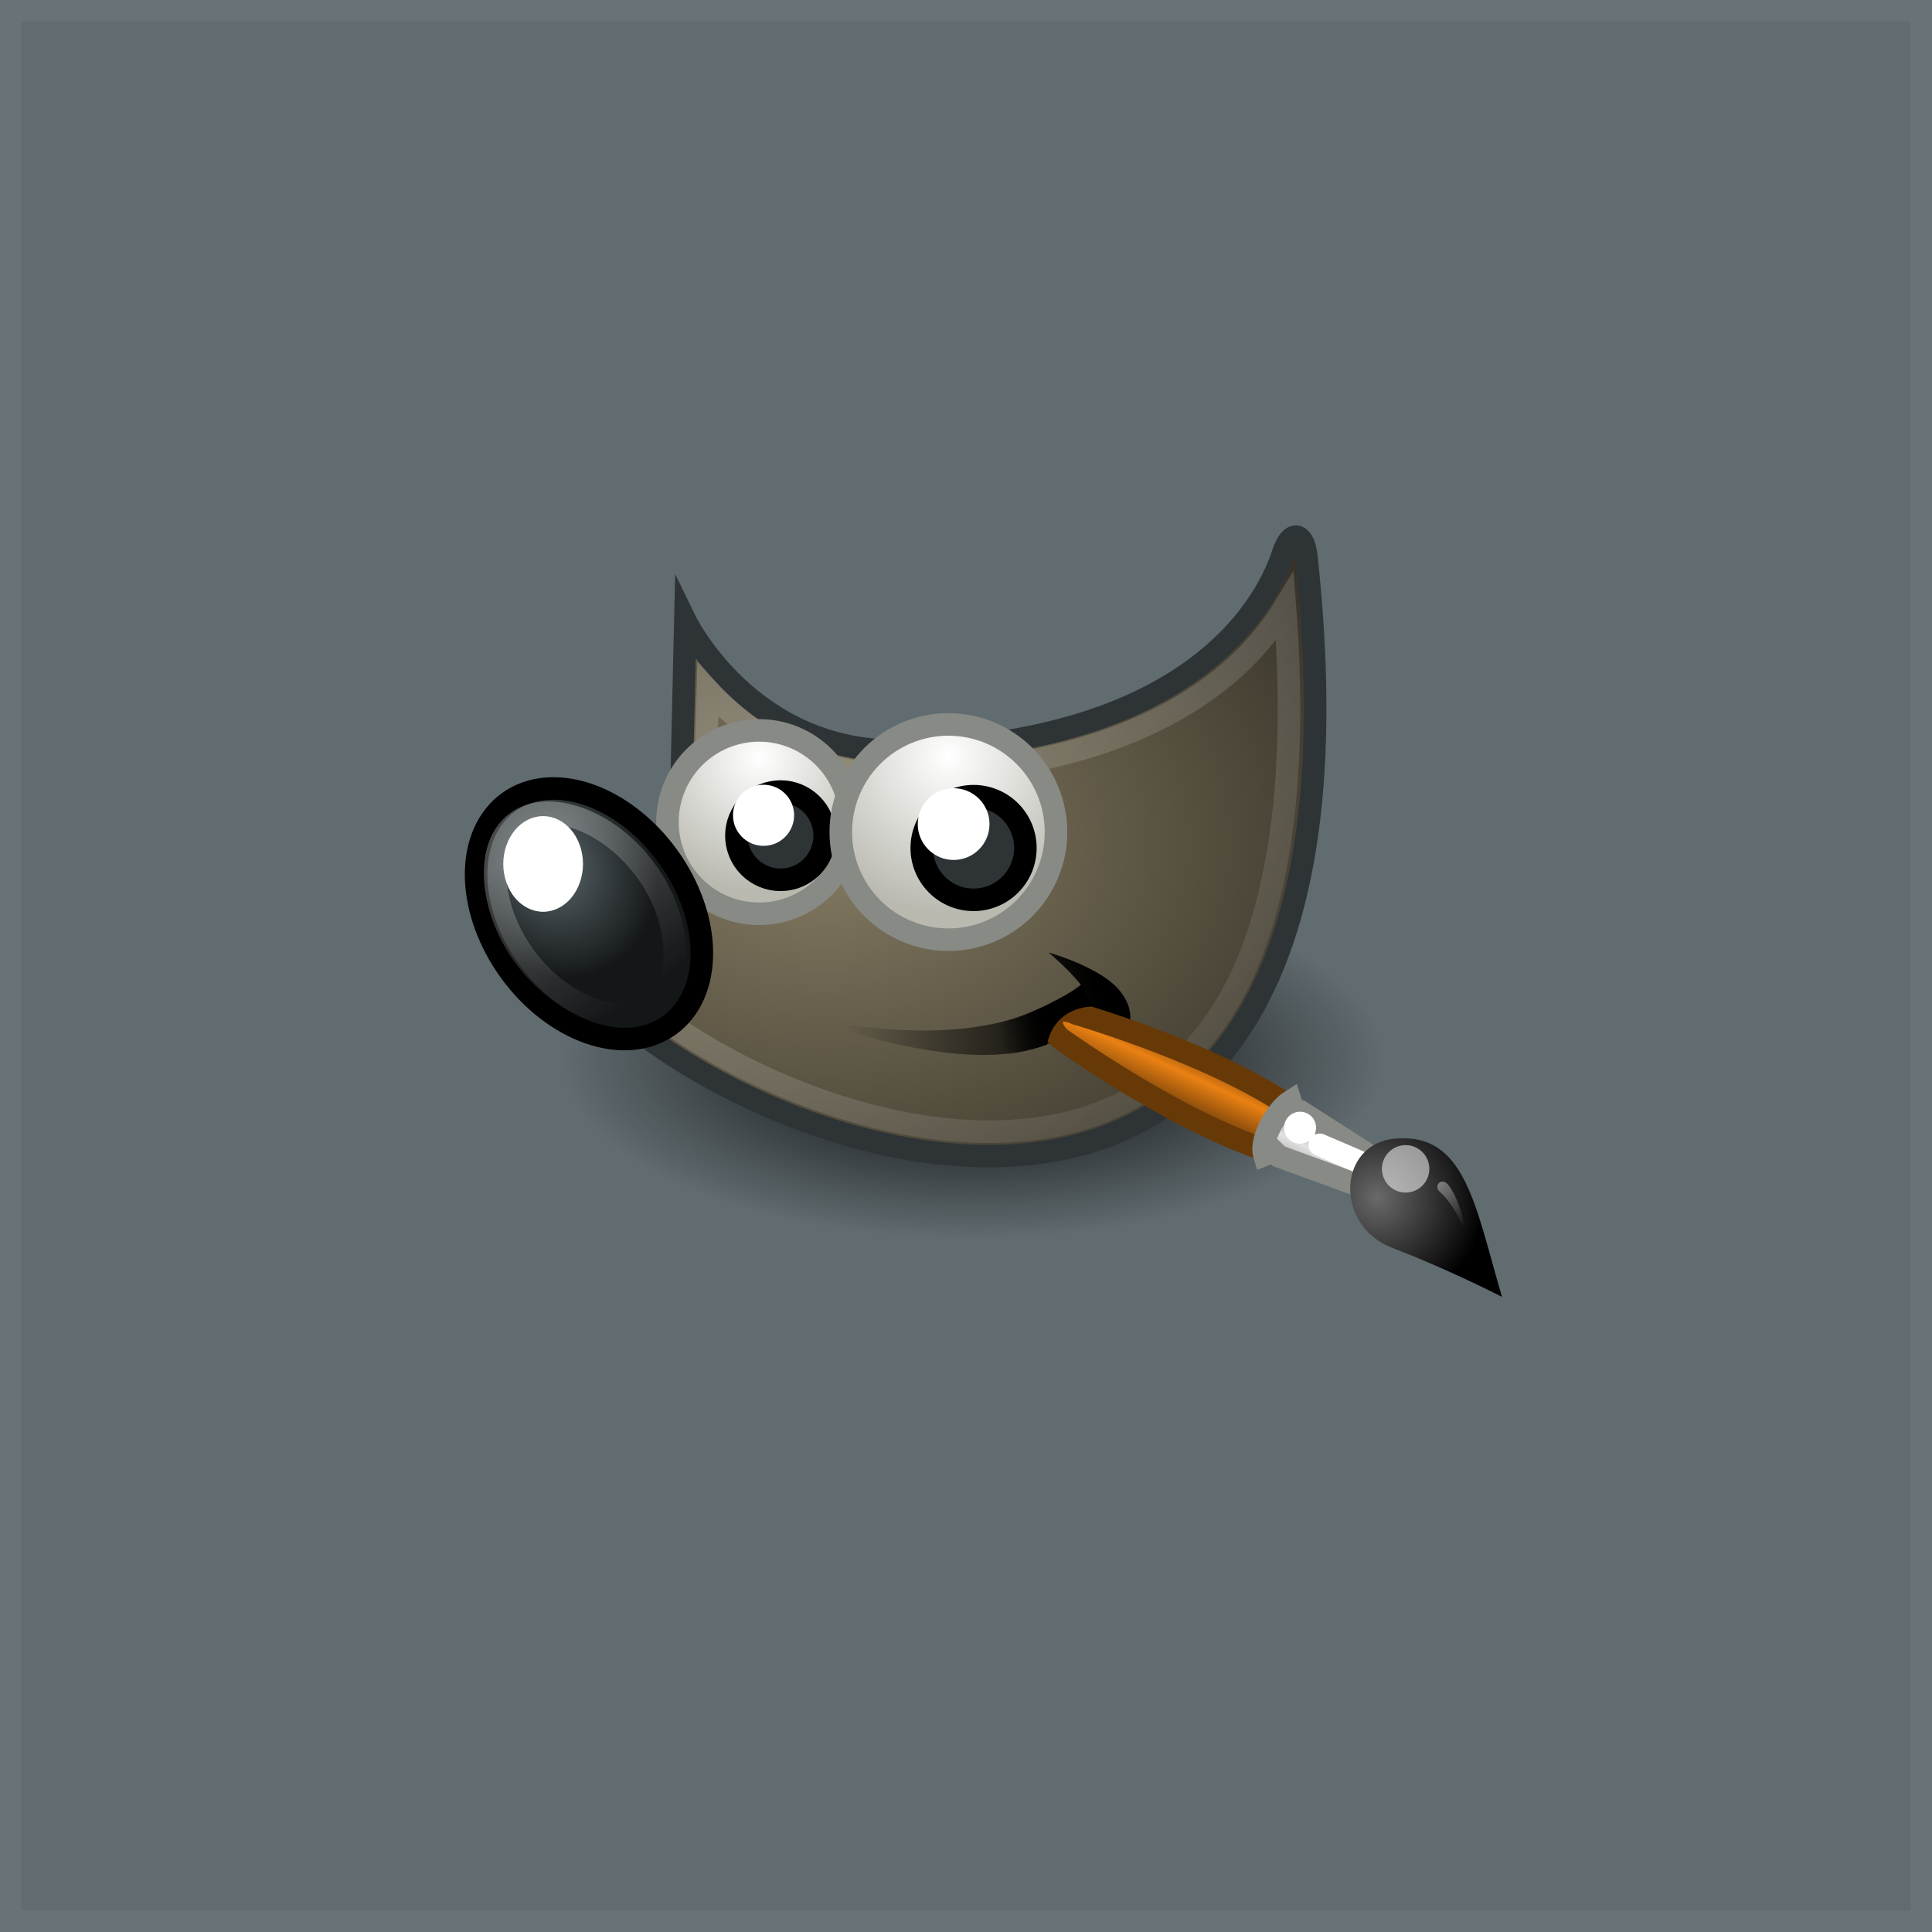 <svg width="180" height="180" viewBox="0 0 180 180" fill="none" xmlns="http://www.w3.org/2000/svg">
<rect x="0" y="0" width="180" height="180" fill="#808080" stroke="none"/>
<rect width="180" height="180" fill="#073042" fill-opacity="0.25"/>
<rect x="1" y="1" width="178" height="178" stroke="white" stroke-opacity="0.05" stroke-width="2"/>
<path fill-rule="evenodd" clip-rule="evenodd" d="M128.97 98.737C128.97 100.926 127.978 103.094 126.052 105.117C124.125 107.14 121.301 108.978 117.742 110.526C114.182 112.074 109.956 113.302 105.306 114.14C100.655 114.978 95.67 115.409 90.636 115.409C85.602 115.409 80.617 114.978 75.966 114.14C71.315 113.302 67.09 112.074 63.53 110.526C59.97 108.978 57.147 107.14 55.22 105.117C53.294 103.094 52.302 100.926 52.302 98.737C52.302 96.547 53.294 94.379 55.22 92.356C57.147 90.334 59.97 88.496 63.53 86.948C67.09 85.399 71.315 84.171 75.966 83.333C80.617 82.496 85.602 82.064 90.636 82.064C95.67 82.064 100.655 82.496 105.306 83.333C109.956 84.171 114.182 85.399 117.742 86.948C121.301 88.496 124.125 90.334 126.052 92.356C127.978 94.379 128.97 96.547 128.97 98.737Z" fill="url(#paint0_radial_766_860)"/>
<path fill-rule="evenodd" clip-rule="evenodd" d="M63.853 57.841C63.853 57.841 69.891 70.292 84.016 69.941C113.617 69.198 118.808 53.757 119.55 51.529C120.293 49.301 121.429 49.638 121.692 51.697C131.346 139.328 54.694 101.729 51.971 86.804C67.195 82.348 63.482 73.808 63.482 73.808L63.853 57.841Z" fill="url(#paint1_radial_766_860)" stroke="#2E3436" stroke-width="2.1" stroke-miterlimit="10"/>
<path fill-rule="evenodd" clip-rule="evenodd" d="M75.119 94.806C89.274 97.637 96.482 95.012 100.701 91.754C99.587 90.315 97.684 88.737 97.684 88.737C97.684 88.737 102.627 90.111 104.368 92.358C106.104 94.598 105.012 95.978 104.558 98.845C103.547 96.327 101.66 95.383 101.404 94.383C97.61 99.627 88.157 99.409 75.119 94.806Z" fill="url(#paint2_linear_766_860)"/>
<path opacity="0.185" fill-rule="evenodd" clip-rule="evenodd" d="M119.714 56.53C118.534 58.477 116.76 60.801 114.069 63.029C108.541 67.606 99.26 71.772 84.072 72.153C75.198 72.373 69.468 68.09 65.955 64.276L65.692 73.662C65.978 74.542 66.565 76.583 65.561 79.373C64.481 82.375 61.036 85.446 55.124 87.775C55.65 88.871 56.165 89.967 57.75 91.516C59.909 93.627 62.911 95.902 66.48 97.949C73.618 102.043 82.867 105.286 91.489 105.432C100.111 105.577 107.993 102.839 113.413 94.93C118.409 87.638 121.148 75.294 119.714 56.53Z" stroke="url(#paint3_linear_766_860)" stroke-width="2.1" stroke-miterlimit="10"/>
<path fill-rule="evenodd" clip-rule="evenodd" d="M79.263 76.593C79.263 77.714 79.043 78.825 78.614 79.862C78.185 80.898 77.555 81.84 76.763 82.633C75.969 83.426 75.028 84.055 73.992 84.485C72.955 84.914 71.845 85.135 70.723 85.135C69.601 85.135 68.49 84.914 67.454 84.485C66.418 84.055 65.476 83.426 64.683 82.633C63.89 81.84 63.261 80.898 62.832 79.862C62.403 78.825 62.182 77.714 62.183 76.593C62.182 75.471 62.403 74.36 62.832 73.324C63.261 72.287 63.89 71.346 64.683 70.552C65.476 69.759 66.418 69.13 67.454 68.701C68.49 68.271 69.601 68.05 70.723 68.05C71.845 68.05 72.955 68.271 73.992 68.701C75.028 69.13 75.969 69.759 76.763 70.552C77.555 71.346 78.185 72.287 78.614 73.324C79.043 74.36 79.263 75.471 79.263 76.593Z" fill="url(#paint4_radial_766_860)" stroke="#888A85" stroke-width="2.1" stroke-miterlimit="10"/>
<path fill-rule="evenodd" clip-rule="evenodd" d="M62.25 79.81C64.238 82.566 65.367 85.769 65.389 88.716C65.411 91.662 64.324 94.11 62.368 95.522C60.411 96.933 57.745 97.193 54.956 96.243C52.166 95.293 49.483 93.211 47.495 90.455C45.507 87.7 44.378 84.497 44.356 81.55C44.334 78.604 45.421 76.156 47.378 74.744C49.334 73.332 52.001 73.073 54.79 74.023C57.579 74.973 60.263 77.055 62.25 79.81Z" fill="url(#paint5_radial_766_860)" stroke="black" stroke-width="2.1" stroke-miterlimit="10"/>
<path fill-rule="evenodd" clip-rule="evenodd" d="M76.832 77.858C76.832 78.398 76.726 78.933 76.519 79.432C76.313 79.931 76.01 80.384 75.628 80.766C75.246 81.148 74.793 81.451 74.294 81.658C73.795 81.865 73.26 81.971 72.72 81.971C72.18 81.971 71.645 81.865 71.146 81.658C70.647 81.451 70.194 81.148 69.812 80.766C69.43 80.384 69.127 79.931 68.921 79.432C68.714 78.933 68.608 78.398 68.608 77.858C68.608 77.318 68.714 76.783 68.921 76.284C69.127 75.785 69.43 75.331 69.812 74.949C70.194 74.567 70.647 74.264 71.146 74.058C71.645 73.851 72.18 73.745 72.72 73.745C73.26 73.745 73.795 73.851 74.294 74.058C74.793 74.264 75.246 74.567 75.628 74.949C76.01 75.331 76.313 75.785 76.519 76.284C76.726 76.783 76.832 77.318 76.832 77.858Z" fill="#2E3436" stroke="black" stroke-width="2.1" stroke-miterlimit="10"/>
<path opacity="0.281" fill-rule="evenodd" clip-rule="evenodd" d="M48.122 76.621C46.78 77.626 46.073 79.326 46.137 81.634C46.2 83.942 47.111 86.767 48.981 89.263C50.85 91.759 53.305 93.428 55.502 94.138C57.699 94.848 59.53 94.648 60.872 93.643C62.214 92.637 62.924 90.856 62.87 88.537C62.817 86.219 61.931 83.451 60.066 80.96C58.201 78.47 55.794 76.841 53.584 76.138C51.374 75.435 49.464 75.615 48.122 76.621Z" stroke="url(#paint6_linear_766_860)" stroke-width="2.1" stroke-miterlimit="10"/>
<path fill-rule="evenodd" clip-rule="evenodd" d="M54.316 80.492C54.316 81.077 54.22 81.656 54.033 82.197C53.846 82.738 53.573 83.229 53.228 83.643C52.883 84.057 52.474 84.385 52.023 84.609C51.573 84.833 51.09 84.948 50.602 84.948C50.115 84.948 49.632 84.833 49.181 84.609C48.731 84.385 48.321 84.057 47.976 83.643C47.632 83.229 47.358 82.738 47.172 82.197C46.985 81.656 46.889 81.077 46.889 80.492C46.889 79.906 46.985 79.327 47.172 78.786C47.358 78.245 47.632 77.754 47.976 77.34C48.321 76.926 48.731 76.598 49.181 76.374C49.632 76.15 50.115 76.035 50.602 76.035C51.09 76.035 51.573 76.15 52.023 76.374C52.474 76.598 52.883 76.926 53.228 77.34C53.573 77.754 53.846 78.245 54.033 78.786C54.22 79.327 54.316 79.906 54.316 80.492Z" fill="white"/>
<path fill-rule="evenodd" clip-rule="evenodd" d="M73.985 75.96C73.985 76.715 73.685 77.439 73.151 77.973C72.617 78.507 71.893 78.807 71.138 78.807C70.383 78.807 69.659 78.507 69.125 77.973C68.591 77.439 68.291 76.715 68.291 75.96C68.291 75.205 68.591 74.481 69.125 73.947C69.659 73.413 70.383 73.113 71.138 73.113C71.893 73.113 72.617 73.413 73.151 73.947C73.685 74.481 73.985 75.205 73.985 75.96Z" fill="white"/>
<path fill-rule="evenodd" clip-rule="evenodd" d="M98.385 77.521C98.386 78.838 98.127 80.142 97.623 81.358C97.119 82.575 96.381 83.68 95.45 84.612C94.519 85.543 93.414 86.282 92.197 86.786C90.981 87.29 89.677 87.549 88.36 87.549C87.043 87.549 85.739 87.29 84.523 86.786C83.306 86.282 82.201 85.543 81.27 84.612C80.339 83.68 79.601 82.575 79.097 81.358C78.593 80.142 78.334 78.838 78.335 77.521C78.334 76.204 78.593 74.9 79.097 73.684C79.601 72.467 80.339 71.361 81.27 70.43C82.201 69.499 83.306 68.76 84.523 68.256C85.739 67.752 87.043 67.493 88.36 67.493C89.677 67.493 90.981 67.752 92.197 68.256C93.414 68.76 94.519 69.499 95.45 70.43C96.381 71.361 97.119 72.467 97.623 73.684C98.127 74.9 98.386 76.204 98.385 77.521Z" fill="url(#paint7_radial_766_860)" stroke="#888A85" stroke-width="2.1" stroke-miterlimit="10"/>
<path fill-rule="evenodd" clip-rule="evenodd" d="M95.532 79.006C95.532 79.64 95.407 80.268 95.165 80.854C94.922 81.44 94.567 81.972 94.118 82.42C93.67 82.869 93.138 83.225 92.552 83.467C91.966 83.71 91.339 83.835 90.704 83.835C90.07 83.835 89.443 83.71 88.857 83.467C88.271 83.225 87.739 82.869 87.291 82.42C86.843 81.972 86.487 81.44 86.245 80.854C86.002 80.268 85.877 79.64 85.877 79.006C85.877 78.372 86.002 77.744 86.245 77.159C86.487 76.573 86.843 76.04 87.291 75.592C87.739 75.144 88.271 74.788 88.857 74.545C89.443 74.303 90.07 74.178 90.704 74.178C91.339 74.178 91.966 74.303 92.552 74.545C93.138 74.788 93.67 75.144 94.118 75.592C94.567 76.04 94.922 76.573 95.165 77.159C95.407 77.744 95.532 78.372 95.532 79.006Z" fill="#2E3436" stroke="black" stroke-width="2.1" stroke-miterlimit="10"/>
<path fill-rule="evenodd" clip-rule="evenodd" d="M92.189 76.778C92.189 77.665 91.837 78.515 91.211 79.141C90.584 79.768 89.734 80.12 88.848 80.12C87.961 80.12 87.111 79.768 86.485 79.141C85.858 78.515 85.506 77.665 85.506 76.778C85.506 75.892 85.858 75.042 86.485 74.415C87.111 73.789 87.961 73.436 88.848 73.436C89.734 73.436 90.584 73.789 91.211 74.415C91.837 75.042 92.189 75.892 92.189 76.778Z" fill="white"/>
<path d="M118.912 107.462L120.858 103.587C113.619 98.291 100.275 94.437 100.275 94.437C97.962 93.36 97.232 95.438 98.834 96.788C98.834 96.788 110.246 104.97 118.912 107.462Z" fill="url(#paint8_linear_766_860)" stroke="#673907" stroke-width="2.1" stroke-linecap="round"/>
<path d="M128.192 111.034L129.234 108.728L121.152 103.55L120.508 103.495L120.23 102.603C119.056 103.339 117.35 106.07 117.802 107.605L118.675 107.275L119.148 107.732L128.192 111.034Z" fill="url(#paint9_linear_766_860)" stroke="#888A85" stroke-width="2.1" stroke-linecap="round"/>
<path d="M122.955 106.66L128.321 108.964" stroke="white" stroke-width="2.1" stroke-linecap="round" stroke-linejoin="round"/>
<path d="M139.938 120.827C137.418 112.274 136.525 105.483 129.94 106.088C124.634 106.575 124.263 114.177 129.746 116.275C135.028 118.296 139.938 120.827 139.938 120.827Z" fill="url(#paint10_radial_766_860)"/>
<path opacity="0.528" d="M130.335 106.78C130.613 106.698 130.905 106.672 131.193 106.703C131.482 106.733 131.761 106.82 132.016 106.959C132.271 107.098 132.496 107.286 132.678 107.511C132.86 107.737 132.997 107.997 133.078 108.275C133.16 108.553 133.187 108.845 133.156 109.133C133.125 109.422 133.038 109.701 132.899 109.956C132.76 110.211 132.573 110.436 132.347 110.618C132.121 110.8 131.862 110.936 131.583 111.018C131.305 111.1 131.013 111.126 130.725 111.096C130.436 111.065 130.157 110.978 129.902 110.839C129.647 110.7 129.422 110.513 129.24 110.287C129.058 110.061 128.922 109.802 128.84 109.524C128.758 109.245 128.731 108.954 128.762 108.665C128.793 108.377 128.88 108.097 129.019 107.842C129.158 107.587 129.346 107.363 129.571 107.18C129.797 106.998 130.057 106.862 130.335 106.78Z" fill="white"/>
<path d="M120.704 103.637C120.892 103.582 121.089 103.564 121.283 103.585C121.478 103.606 121.667 103.664 121.838 103.758C122.01 103.852 122.162 103.978 122.285 104.131C122.408 104.283 122.5 104.458 122.555 104.646C122.61 104.834 122.628 105.03 122.608 105.225C122.587 105.42 122.528 105.608 122.434 105.78C122.34 105.952 122.214 106.104 122.061 106.227C121.909 106.35 121.734 106.441 121.546 106.497C121.359 106.552 121.162 106.57 120.967 106.549C120.772 106.528 120.584 106.47 120.412 106.376C120.24 106.282 120.088 106.156 119.965 106.003C119.842 105.851 119.75 105.676 119.695 105.488C119.64 105.301 119.622 105.104 119.643 104.909C119.663 104.714 119.722 104.526 119.816 104.354C119.91 104.182 120.036 104.03 120.189 103.907C120.341 103.784 120.516 103.693 120.704 103.637Z" fill="white"/>
<path opacity="0.428" d="M136.774 115.709C136.774 115.709 135.954 112.639 134.143 111.041C133.502 110.475 134.309 109.643 134.914 110.374C136.22 111.954 136.774 115.709 136.774 115.709Z" fill="url(#paint11_linear_766_860)"/>
<path fill-rule="evenodd" clip-rule="evenodd" d="M90.379 98.315C93.525 98.615 96.365 97.743 97.546 97.319C97.752 96.152 98.673 93.913 101.844 93.766L100.73 91.817C100.73 91.817 96.599 94.648 92.19 95.483L90.379 98.315Z" fill="url(#paint12_linear_766_860)"/>
<defs>
<radialGradient id="paint0_radial_766_860" cx="0" cy="0" r="1" gradientUnits="userSpaceOnUse" gradientTransform="translate(90.636 98.737) scale(38.334 16.672)">
<stop/>
<stop offset="1" stop-opacity="0"/>
</radialGradient>
<radialGradient id="paint1_radial_766_860" cx="0" cy="0" r="1" gradientUnits="userSpaceOnUse" gradientTransform="translate(76.841 78.493) scale(71.602 52.373)">
<stop stop-color="#857C63"/>
<stop offset="1" stop-color="#221F19"/>
</radialGradient>
<linearGradient id="paint2_linear_766_860" x1="101.954" y1="91.368" x2="78.561" y2="96.009" gradientUnits="userSpaceOnUse">
<stop/>
<stop offset="1" stop-opacity="0"/>
</linearGradient>
<linearGradient id="paint3_linear_766_860" x1="73.504" y1="71.794" x2="125.082" y2="130.345" gradientUnits="userSpaceOnUse">
<stop stop-color="white"/>
<stop offset="1" stop-color="white" stop-opacity="0"/>
</linearGradient>
<radialGradient id="paint4_radial_766_860" cx="0" cy="0" r="1" gradientUnits="userSpaceOnUse" gradientTransform="translate(70.723 70.583) scale(12.44 12.44)">
<stop stop-color="white"/>
<stop offset="1" stop-color="#B9B9B0"/>
</radialGradient>
<radialGradient id="paint5_radial_766_860" cx="0" cy="0" r="1" gradientUnits="userSpaceOnUse" gradientTransform="translate(51.459 80.669) rotate(-30) scale(9.345 10.907)">
<stop stop-color="#5B676B"/>
<stop offset="1" stop-color="#141718"/>
</radialGradient>
<linearGradient id="paint6_linear_766_860" x1="49.997" y1="78.382" x2="59.793" y2="92.584" gradientUnits="userSpaceOnUse">
<stop stop-color="white"/>
<stop offset="1" stop-color="white" stop-opacity="0"/>
</linearGradient>
<radialGradient id="paint7_radial_766_860" cx="0" cy="0" r="1" gradientUnits="userSpaceOnUse" gradientTransform="translate(88.36 70.466) scale(14.603 14.603)">
<stop stop-color="white"/>
<stop offset="1" stop-color="#B9B9B0"/>
</radialGradient>
<linearGradient id="paint8_linear_766_860" x1="114.233" y1="98.982" x2="109.87" y2="108.512" gradientUnits="userSpaceOnUse">
<stop stop-color="#6E3D09"/>
<stop offset="0.242" stop-color="#EA8113"/>
<stop offset="0.621" stop-color="#5C3307"/>
<stop offset="1" stop-color="#E07C12"/>
</linearGradient>
<linearGradient id="paint9_linear_766_860" x1="123.584" y1="109.332" x2="125.502" y2="105.461" gradientUnits="userSpaceOnUse">
<stop stop-color="#BDBDBD"/>
<stop offset="0.333" stop-color="#E2E2E2"/>
<stop offset="0.667" stop-color="#A3A3A3"/>
<stop offset="1" stop-color="#DDDDDD"/>
</linearGradient>
<radialGradient id="paint10_radial_766_860" cx="0" cy="0" r="1" gradientUnits="userSpaceOnUse" gradientTransform="translate(128.369 111.582) rotate(-106.415) scale(10.176 9.917)">
<stop stop-color="#696969"/>
<stop offset="1"/>
</radialGradient>
<linearGradient id="paint11_linear_766_860" x1="134.393" y1="109.55" x2="136.85" y2="114.104" gradientUnits="userSpaceOnUse">
<stop stop-color="white"/>
<stop offset="1" stop-color="white" stop-opacity="0"/>
</linearGradient>
<linearGradient id="paint12_linear_766_860" x1="97.017" y1="95.808" x2="93.164" y2="96.737" gradientUnits="userSpaceOnUse">
<stop/>
<stop offset="1" stop-opacity="0"/>
</linearGradient>
</defs>
</svg>
